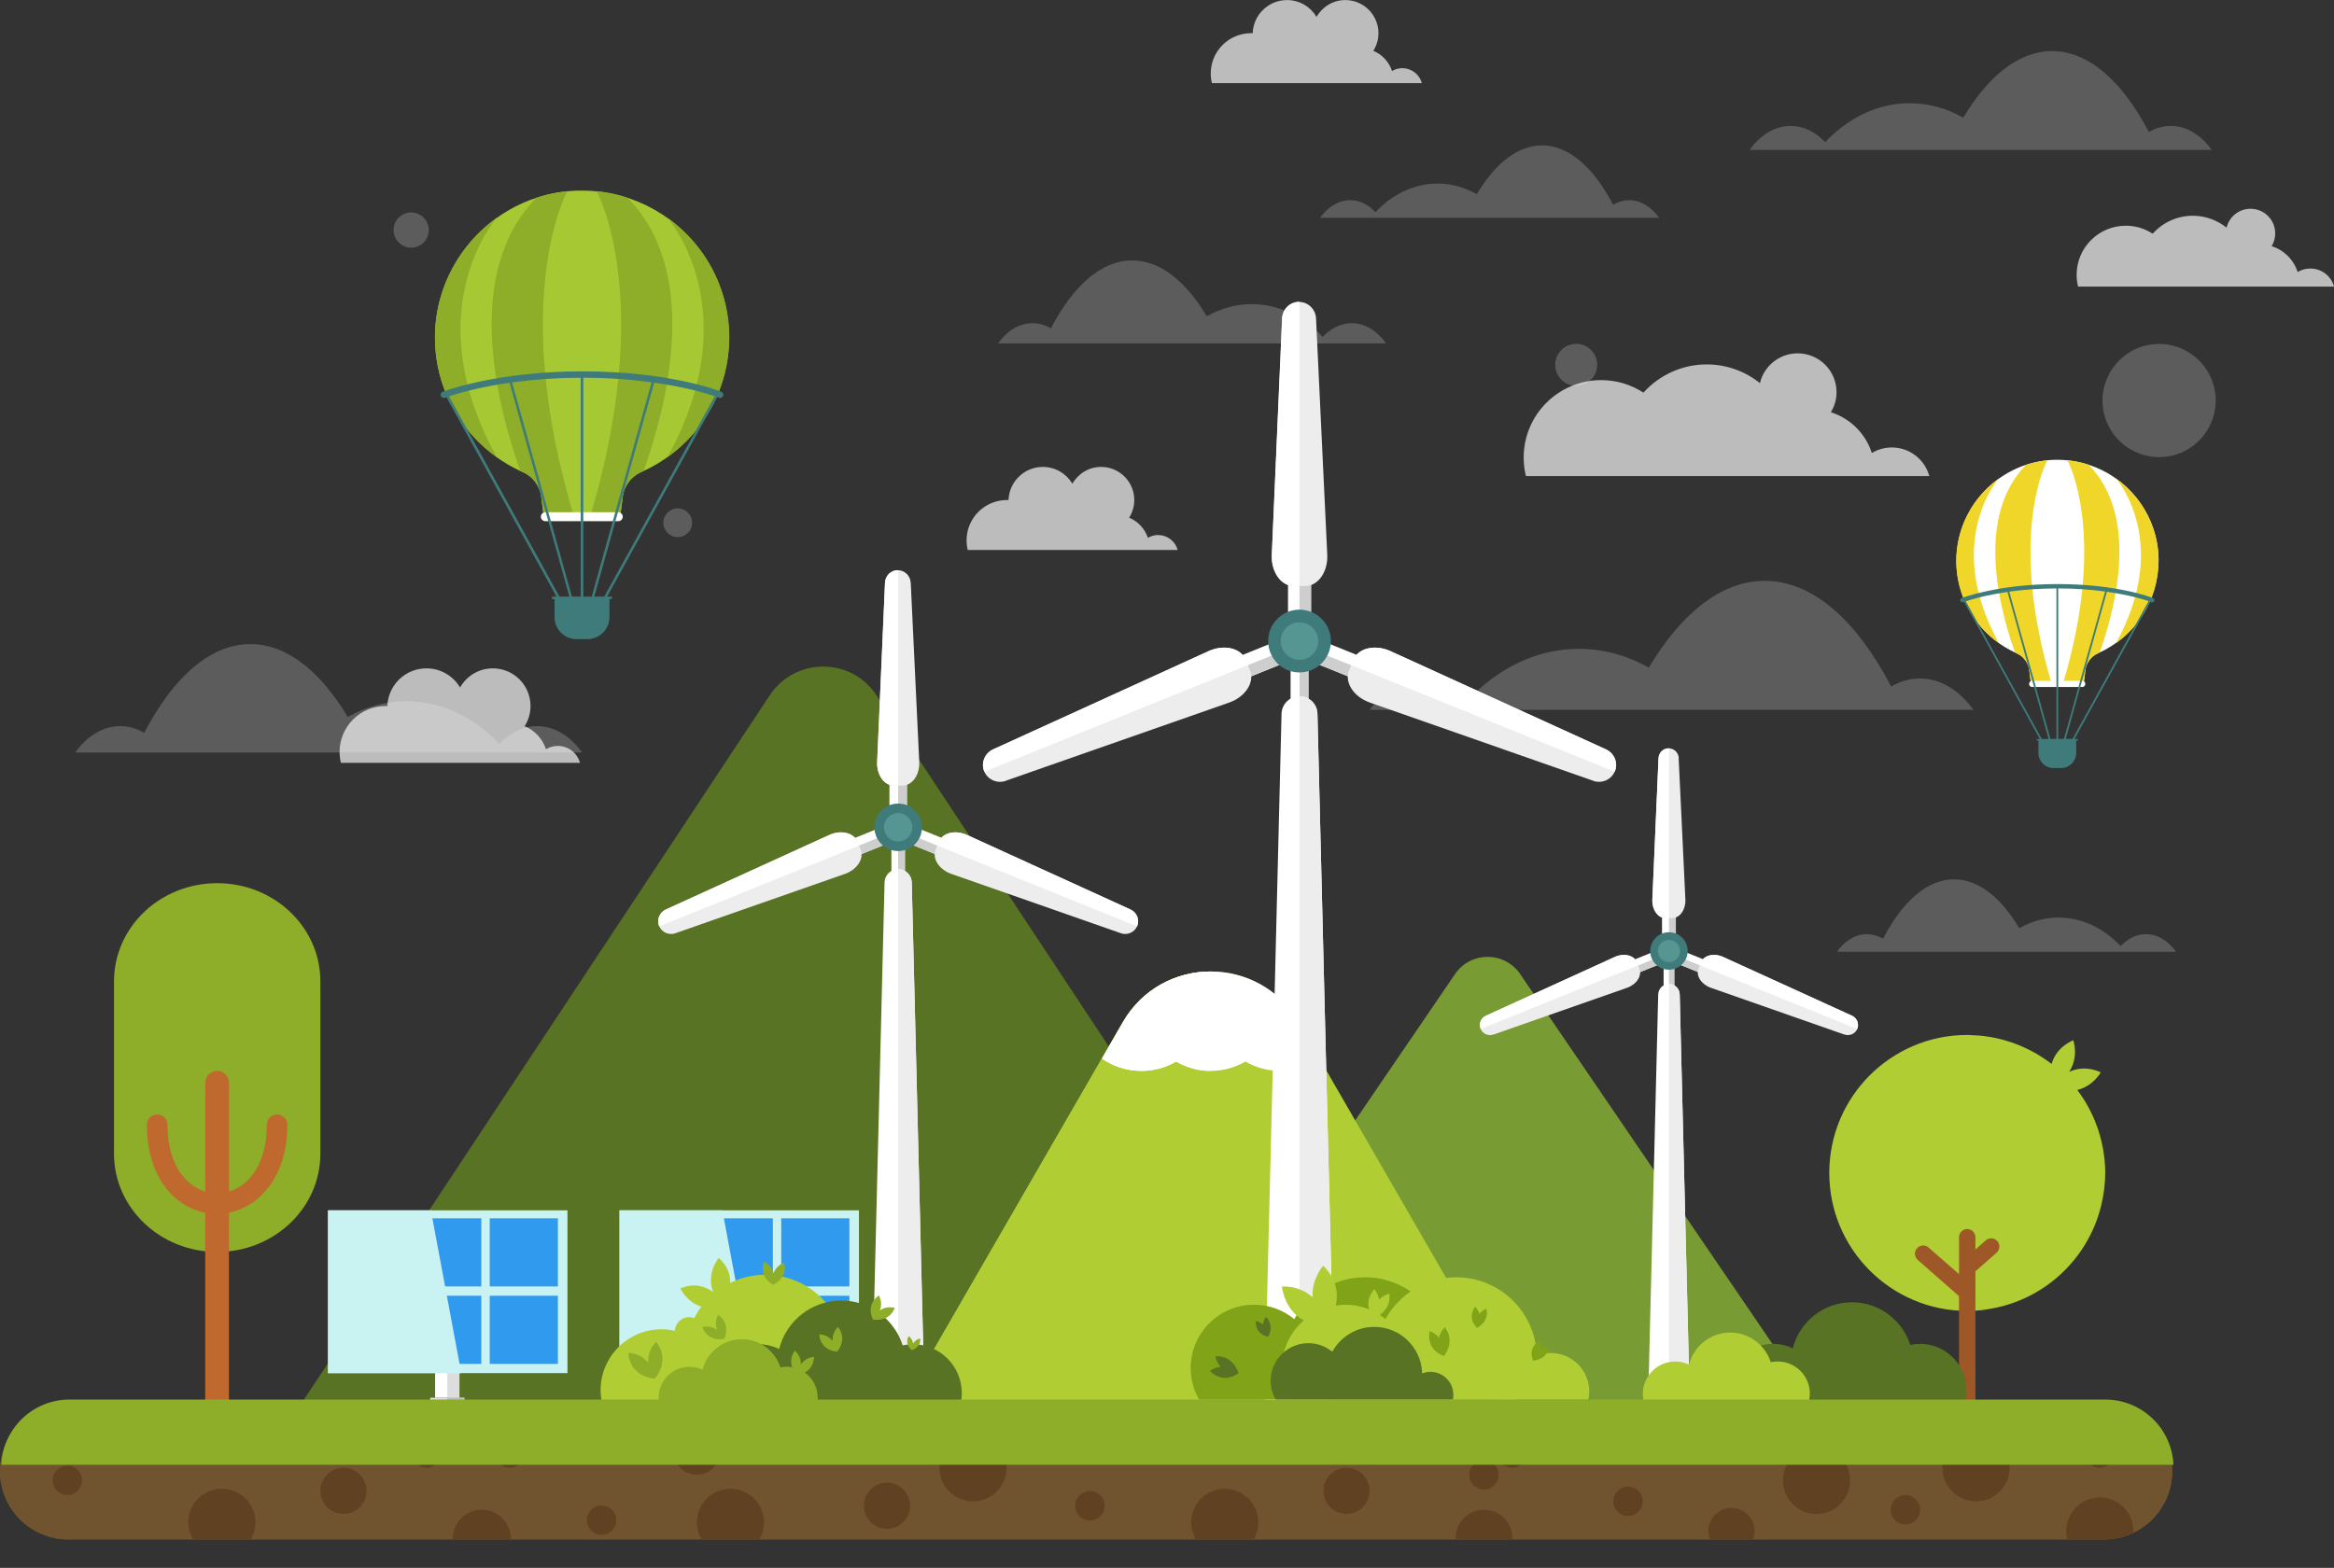 <?xml version="1.0" encoding="UTF-8"?><svg xmlns="http://www.w3.org/2000/svg" width="353.76" height="237.71" xmlns:xlink="http://www.w3.org/1999/xlink" viewBox="0 0 353.76 237.71"><rect x="0" y="0" width="353.76" height="237.71" fill="#333333" stroke="none"/><defs><style>.uuid-7bec684f-7c1e-4266-8cb7-0372bb8f0bf8{fill:#ddd;}.uuid-27af99df-8eb5-457d-8e2f-18ded89860e4,.uuid-524cf0e3-9085-44c6-85d3-dd3485502209{fill:#c9f3f3;}.uuid-1a6671e5-7999-43cf-b138-7e891b73fab8,.uuid-35b5832a-5382-4a3c-a88f-cd2784a42a8b{fill:#fff;}.uuid-cf01f5e3-aef3-4c6e-a96d-8f59e70c04fa{fill:#bf692e;}.uuid-78660a28-8fac-4ffe-b216-c48665fe637b{fill:#604222;}.uuid-6acd8537-2b7c-43d6-9d3e-e48d39f323e8{isolation:isolate;}.uuid-49990cd5-2f2e-4ab9-a7a8-af2b46cce865{fill:#9e5726;}.uuid-d82e2d93-3838-487e-924d-411598564b76{fill:#b0ce34;}.uuid-d6f7ac67-fe9b-48d9-97a8-a84abb4dfbeb{fill:#81a317;}.uuid-6b25ee59-1ffd-4d84-a113-d5dc64213010{fill:#a6c933;}.uuid-efd50f26-e485-44a7-b081-e46a4a245b5c{fill:#8ead28;}.uuid-76d8a976-d232-434b-8490-a723c6041d6c{clip-path:url(#uuid-45e6f0dc-dddb-40eb-82c3-6bc0c9e9ad85);}.uuid-35b5832a-5382-4a3c-a88f-cd2784a42a8b{opacity:.2;}.uuid-114cbbe8-2410-4cb8-bec7-1f87ef138851{fill:none;}.uuid-fd30a5c2-0629-4cea-b1d1-34d98387a242{fill:#427880;}.uuid-92c037bd-0750-4059-837b-5bde005fe762{fill:#bcbcbc;}.uuid-8690082f-494e-4126-a67f-20c31b1fc389{fill:#70532f;}.uuid-4bce89fa-4fab-4709-bb41-d8fbe789cc7f{fill:#799b34;}.uuid-62906064-ac9c-4e56-a2ab-c5988ffb40d2{fill:#3e7b7a;}.uuid-524cf0e3-9085-44c6-85d3-dd3485502209{mix-blend-mode:soft-light;}.uuid-cb65553b-49ce-4747-866c-af350168d334{opacity:.67;}.uuid-817fc6fd-8786-4fca-8ed6-64bf2612148c{fill:#f0d628;}.uuid-c94e79cf-302e-4e4c-9ccf-6ec5ab6b7531{fill:#cecece;}.uuid-0894d577-0554-40a2-b1df-fa687cebd4c6{fill:#309aee;}.uuid-2adca50c-c2f4-4e5a-a85e-ef036434f7b7{fill:#569692;}.uuid-7c9a5767-240a-48ff-b6ef-824f94802ba8{fill:#587324;}.uuid-260e5f7a-d4ad-4e2a-9335-1e37a308c34e{fill:#ededed;}</style><clipPath id="uuid-45e6f0dc-dddb-40eb-82c3-6bc0c9e9ad85"><path class="uuid-114cbbe8-2410-4cb8-bec7-1f87ef138851" d="M.01,222.61c-.01,.15-.01,.3-.01,.45,0,5.7,4.62,10.33,10.33,10.33H318.9c2.85,0,5.44-1.16,7.31-3.03,1.87-1.87,3.03-4.45,3.03-7.3,0-.16,0-.3-.01-.45H.01Z"/></clipPath></defs><g class="uuid-6acd8537-2b7c-43d6-9d3e-e48d39f323e8"><g id="uuid-7b5df36a-ee92-4a5f-a61a-2057bd8ebd9b"><g id="uuid-f5d17567-cf93-459f-922d-096bdaf5db53"><g><g><path class="uuid-efd50f26-e485-44a7-b081-e46a4a245b5c" d="M32.92,133.9h0c-8.64,0-15.64,6.66-15.64,14.89v26.13c0,8.22,7,14.89,15.64,14.89h0c8.64,0,15.64-6.66,15.64-14.89v-26.13c0-8.22-7-14.89-15.64-14.89Z"/><path class="uuid-cf01f5e3-aef3-4c6e-a96d-8f59e70c04fa" d="M43.56,170.53c0-.86-.7-1.56-1.56-1.56s-1.56,.7-1.56,1.56c0,5.97-2.72,9.21-5.73,10.13v-16.5c0-.99-.81-1.8-1.8-1.8h0c-.99,0-1.8,.81-1.8,1.8v16.5c-3.01-.91-5.73-4.16-5.73-10.13,0-.86-.7-1.56-1.56-1.56s-1.56,.7-1.56,1.56c0,4.07,1.11,7.52,3.21,9.98,1.53,1.79,3.49,2.94,5.63,3.35v30.03h3.6v-30.04c4.64-.93,8.85-5.47,8.85-13.33Z"/></g><g><path class="uuid-35b5832a-5382-4a3c-a88f-cd2784a42a8b" d="M156.49,49c.99,0,1.93,.28,2.79,.78,3.35-6.42,7.63-10.3,12.32-10.3,4.23,0,8.13,3.15,11.31,8.47,2.08-1.17,4.38-1.84,6.81-1.84,4.1,0,7.85,1.88,10.76,4.96,1.24-1.29,2.75-2.07,4.39-2.07,2.03,0,3.87,1.17,5.22,3.06h-58.82c1.35-1.89,3.19-3.06,5.22-3.06Z"/><path class="uuid-35b5832a-5382-4a3c-a88f-cd2784a42a8b" d="M282.97,141.64c.86,0,1.68,.24,2.44,.68,2.92-5.61,6.67-9,10.77-9,3.69,0,7.1,2.75,9.88,7.4,1.82-1.02,3.83-1.61,5.95-1.61,3.59,0,6.86,1.64,9.41,4.33,1.08-1.13,2.4-1.81,3.84-1.81,1.77,0,3.38,1.02,4.56,2.67h-51.4c1.18-1.65,2.79-2.67,4.56-2.67Z"/><path class="uuid-35b5832a-5382-4a3c-a88f-cd2784a42a8b" d="M246.93,30.36c-.86,0-1.68,.24-2.44,.68-2.92-5.61-6.67-9-10.77-9-3.69,0-7.1,2.75-9.88,7.4-1.82-1.02-3.83-1.61-5.95-1.61-3.59,0-6.86,1.64-9.41,4.33-1.08-1.13-2.4-1.81-3.84-1.81-1.77,0-3.38,1.02-4.56,2.67h51.4c-1.18-1.65-2.79-2.67-4.56-2.67Z"/><path class="uuid-35b5832a-5382-4a3c-a88f-cd2784a42a8b" d="M18.22,110.08c1.29,0,2.51,.37,3.64,1.02,4.37-8.38,9.97-13.45,16.09-13.45,5.51,0,10.61,4.11,14.76,11.05,2.72-1.53,5.73-2.39,8.9-2.39,5.36,0,10.26,2.44,14.07,6.47,1.61-1.68,3.58-2.69,5.73-2.69,2.65,0,5.05,1.53,6.82,4H11.4c1.77-2.47,4.17-4,6.82-4Z"/><path class="uuid-35b5832a-5382-4a3c-a88f-cd2784a42a8b" d="M100.54,79.26c0-1.21,.98-2.18,2.18-2.18s2.18,.98,2.18,2.18-.98,2.18-2.18,2.18-2.18-.98-2.18-2.18Z"/><circle class="uuid-35b5832a-5382-4a3c-a88f-cd2784a42a8b" cx="62.32" cy="34.88" r="2.67"/></g><g><path class="uuid-35b5832a-5382-4a3c-a88f-cd2784a42a8b" d="M329.02,19.09c-1.17,0-2.29,.33-3.32,.93-3.98-7.64-9.09-12.27-14.67-12.27-5.03,0-9.68,3.75-13.46,10.09-2.48-1.4-5.22-2.19-8.11-2.19-4.89,0-9.34,2.23-12.82,5.9-1.47-1.54-3.27-2.46-5.23-2.46-2.42,0-4.61,1.39-6.22,3.64h70.04c-1.61-2.25-3.8-3.64-6.22-3.64Z"/><path class="uuid-35b5832a-5382-4a3c-a88f-cd2784a42a8b" d="M290.97,102.87c-1.53,0-2.99,.44-4.33,1.21-5.2-9.98-11.87-16.02-19.16-16.02-6.57,0-12.63,4.89-17.57,13.16-3.24-1.82-6.82-2.85-10.6-2.85-6.38,0-12.21,2.91-16.75,7.7-1.92-2.01-4.27-3.21-6.82-3.21-3.16,0-6.02,1.82-8.12,4.76h91.48c-2.1-2.94-4.96-4.76-8.12-4.76Z"/><circle class="uuid-35b5832a-5382-4a3c-a88f-cd2784a42a8b" cx="327.25" cy="60.71" r="8.58" transform="translate(-5.38 49.17) rotate(-8.52)"/><path class="uuid-35b5832a-5382-4a3c-a88f-cd2784a42a8b" d="M242.08,55.31c0-1.76-1.42-3.18-3.18-3.18s-3.18,1.42-3.18,3.18,1.42,3.18,3.18,3.18,3.18-1.42,3.18-3.18Z"/></g><path class="uuid-4bce89fa-4fab-4709-bb41-d8fbe789cc7f" d="M275.65,214.02h-100.36l45.25-66.34c1.19-1.74,3.05-2.61,4.93-2.61s3.76,.88,4.94,2.61l45.24,66.34Z"/><path class="uuid-7c9a5767-240a-48ff-b6ef-824f94802ba8" d="M204.67,214.02H44.86L116.68,105.4c1.92-2.9,5-4.34,8.08-4.34s6.16,1.44,8.08,4.34l71.75,108.5,.08,.13Z"/><g><path class="uuid-d82e2d93-3838-487e-924d-411598564b76" d="M319.09,177.85s0,0,0,0c0,0,0-.01,0-.02,0-.65-.04-1.3-.1-1.94-.02-.24-.06-.48-.09-.72-.05-.39-.1-.77-.18-1.15-.06-.3-.12-.6-.19-.9-.07-.29-.14-.58-.22-.86-.1-.35-.2-.7-.31-1.04-.06-.17-.12-.33-.18-.5-.72-1.98-1.72-3.82-2.97-5.47,2.45-.58,3.56-2.68,3.56-2.68-1.94-.86-3.55-.63-4.79-.07,1.52-2.32,.62-4.79,.62-4.79-1.98,.88-2.89,2.27-3.29,3.59-1.7-1.31-3.6-2.36-5.65-3.11-.13-.05-.25-.1-.38-.14-.4-.13-.8-.25-1.2-.37-.22-.06-.44-.12-.66-.17-.37-.09-.73-.17-1.11-.24-.28-.05-.56-.09-.85-.13-.34-.05-.68-.1-1.03-.13-.37-.03-.74-.04-1.11-.06-.26,0-.52-.04-.78-.04-11.55,0-20.92,9.37-20.92,20.92s9.37,20.92,20.92,20.92c0,0,0,0,0,0h0c.07,0,.13,0,.2-.01,.65,0,1.3-.03,1.93-.1,.26-.03,.52-.08,.78-.12,8.49-1.19,15.34-7.47,17.36-15.66,.4-1.61,.63-3.29,.63-5.03,0,0,0,0,0,0Z"/><path class="uuid-49990cd5-2f2e-4ab9-a7a8-af2b46cce865" d="M290.56,189.25c.45-.51,1.24-.57,1.75-.11l4.62,4.04v-5.61c0-.68,.56-1.24,1.24-1.24s1.24,.56,1.24,1.24v1.87l1.58-1.39c.51-.45,1.29-.4,1.75,.12,.2,.24,.3,.52,.3,.81,0,.35-.14,.7-.42,.95l-3.21,2.81v19.93h-2.49v-16.16l-6.26-5.5c-.27-.25-.42-.58-.42-.93,0-.29,.11-.59,.31-.82Z"/></g><g><path class="uuid-d82e2d93-3838-487e-924d-411598564b76" d="M230.04,212.53h-93.08l19.5-33.79,10.53-18.25,3.18-5.51c5.92-10.25,20.72-10.25,26.64,0l3.18,5.51,30.04,52.04Z"/><path class="uuid-d82e2d93-3838-487e-924d-411598564b76" d="M183.51,147.29v65.24h-46.55l33.23-57.55c2.96-5.13,8.15-7.69,13.32-7.69Z"/><path class="uuid-1a6671e5-7999-43cf-b138-7e891b73fab8" d="M200,160.49c-1.69,1.18-3.76,1.87-5.98,1.87-1.91,0-3.71-.52-5.25-1.42-1.55,.9-3.34,1.42-5.25,1.42s-3.71-.52-5.25-1.42c-1.55,.9-3.34,1.42-5.26,1.42-2.22,0-4.29-.69-5.98-1.87l3.18-5.51c5.92-10.25,20.71-10.25,26.63,0l3.18,5.51Z"/><path class="uuid-1a6671e5-7999-43cf-b138-7e891b73fab8" d="M183.51,147.29v15.07c-1.91,0-3.71-.52-5.25-1.42-1.55,.9-3.34,1.42-5.26,1.42-2.22,0-4.29-.69-5.98-1.87l3.18-5.51c2.96-5.13,8.15-7.69,13.32-7.69Z"/></g><g><rect class="uuid-1a6671e5-7999-43cf-b138-7e891b73fab8" x="195.61" y="100.41" width="2.71" height="7.63"/><rect class="uuid-c94e79cf-302e-4e4c-9ccf-6ec5ab6b7531" x="196.97" y="100.41" width="1.35" height="7.63"/><g><rect class="uuid-1a6671e5-7999-43cf-b138-7e891b73fab8" x="195.22" y="85.6" width="3.5" height="9.1"/><rect class="uuid-c94e79cf-302e-4e4c-9ccf-6ec5ab6b7531" x="196.96" y="85.6" width="1.75" height="9.1"/><path class="uuid-260e5f7a-d4ad-4e2a-9335-1e37a308c34e" d="M199.47,48.28c-.07-1.41-1.21-2.51-2.57-2.5-1.36,0-2.5,1.1-2.56,2.51l-1.57,35.84c-.11,2.55,1.39,4.72,3.33,4.72h1.75c1.94,0,3.44-2.17,3.32-4.73l-1.7-35.85Z"/><path class="uuid-1a6671e5-7999-43cf-b138-7e891b73fab8" d="M196.96,45.77v43.07h-.87c-1.94,0-3.45-2.16-3.33-4.72l1.56-35.84c.06-1.42,1.2-2.52,2.56-2.52h.07Z"/></g><g><rect class="uuid-1a6671e5-7999-43cf-b138-7e891b73fab8" x="201.84" y="95.81" width="3.5" height="9.1" transform="translate(372.96 -50.76) rotate(112.02)"/><rect class="uuid-c94e79cf-302e-4e4c-9ccf-6ec5ab6b7531" x="202.39" y="96.62" width="1.75" height="9.1" transform="translate(373.26 -49.34) rotate(112.01)"/><path class="uuid-260e5f7a-d4ad-4e2a-9335-1e37a308c34e" d="M241.47,118.38c1.33,.47,2.78-.18,3.29-1.45,.51-1.27-.08-2.73-1.37-3.32l-32.64-14.89c-2.33-1.06-4.9-.48-5.63,1.32l-.65,1.62c-.73,1.8,.72,4,3.14,4.85l33.87,11.86Z"/><path class="uuid-1a6671e5-7999-43cf-b138-7e891b73fab8" d="M244.74,117l-39.93-16.15,.33-.81c.73-1.8,3.29-2.39,5.62-1.32l32.64,14.88c1.29,.59,1.89,2.06,1.37,3.32l-.03,.07Z"/></g><g><rect class="uuid-1a6671e5-7999-43cf-b138-7e891b73fab8" x="188.59" y="95.81" width="3.5" height="9.1" transform="translate(212.03 -113.72) rotate(67.98)"/><rect class="uuid-c94e79cf-302e-4e4c-9ccf-6ec5ab6b7531" x="189.79" y="96.62" width="1.75" height="9.1" transform="translate(212.98 -113.52) rotate(67.98)"/><path class="uuid-260e5f7a-d4ad-4e2a-9335-1e37a308c34e" d="M152.46,118.38c-1.33,.47-2.78-.18-3.29-1.45-.51-1.27,.08-2.73,1.37-3.32l32.64-14.89c2.33-1.06,4.9-.48,5.63,1.32l.65,1.62c.73,1.8-.72,4-3.14,4.85l-33.87,11.86Z"/><path class="uuid-1a6671e5-7999-43cf-b138-7e891b73fab8" d="M149.2,117l39.93-16.15-.33-.81c-.73-1.8-3.29-2.39-5.62-1.32l-32.64,14.88c-1.29,.59-1.89,2.06-1.37,3.32l.03,.07Z"/></g><path class="uuid-1a6671e5-7999-43cf-b138-7e891b73fab8" d="M202.29,213.9h-10.66l2.61-105.68c.03-1.48,1.25-2.66,2.72-2.66s2.69,1.19,2.72,2.66l2.61,105.68Z"/><path class="uuid-260e5f7a-d4ad-4e2a-9335-1e37a308c34e" d="M202.29,213.9h-5.33V105.55c1.48,0,2.69,1.19,2.72,2.66l2.61,105.68Z"/><path class="uuid-62906064-ac9c-4e56-a2ab-c5988ffb40d2" d="M201.72,97.19c0,2.63-2.13,4.76-4.76,4.76s-4.75-2.13-4.75-4.76,2.13-4.76,4.75-4.76,4.76,2.13,4.76,4.76Z"/><path class="uuid-2adca50c-c2f4-4e5a-a85e-ef036434f7b7" d="M199.8,97.19c0,1.57-1.27,2.84-2.84,2.84s-2.84-1.27-2.84-2.84,1.27-2.84,2.84-2.84,2.84,1.27,2.84,2.84Z"/></g><g><rect class="uuid-1a6671e5-7999-43cf-b138-7e891b73fab8" x="135.11" y="127.87" width="2.05" height="5.79"/><rect class="uuid-c94e79cf-302e-4e4c-9ccf-6ec5ab6b7531" x="136.13" y="127.87" width="1.03" height="5.79"/><g><rect class="uuid-1a6671e5-7999-43cf-b138-7e891b73fab8" x="134.81" y="116.64" width="2.65" height="6.9"/><rect class="uuid-c94e79cf-302e-4e4c-9ccf-6ec5ab6b7531" x="136.13" y="116.64" width="1.33" height="6.9"/><path class="uuid-260e5f7a-d4ad-4e2a-9335-1e37a308c34e" d="M138.03,88.35c-.05-1.07-.92-1.9-1.95-1.9-1.03,0-1.9,.84-1.94,1.9l-1.19,27.17c-.08,1.94,1.06,3.58,2.53,3.58h1.33c1.47,0,2.61-1.65,2.52-3.58l-1.29-27.17Z"/><path class="uuid-1a6671e5-7999-43cf-b138-7e891b73fab8" d="M136.13,86.45v32.65h-.66c-1.47,0-2.61-1.64-2.52-3.58l1.19-27.17c.04-1.08,.91-1.91,1.94-1.91h.05Z"/></g><g><rect class="uuid-1a6671e5-7999-43cf-b138-7e891b73fab8" x="139.83" y="124.38" width="2.65" height="6.9" transform="translate(312.58 44.89) rotate(112.02)"/><rect class="uuid-c94e79cf-302e-4e4c-9ccf-6ec5ab6b7531" x="140.24" y="125" width="1.33" height="6.9" transform="translate(312.82 45.98) rotate(112.02)"/><path class="uuid-260e5f7a-d4ad-4e2a-9335-1e37a308c34e" d="M169.87,141.49c1.01,.35,2.1-.14,2.49-1.1,.39-.96-.06-2.07-1.04-2.51l-24.75-11.29c-1.76-.8-3.71-.36-4.26,1l-.5,1.23c-.55,1.37,.55,3.03,2.38,3.67l25.68,8.99Z"/><path class="uuid-1a6671e5-7999-43cf-b138-7e891b73fab8" d="M172.35,140.45l-30.27-12.24,.25-.61c.55-1.36,2.5-1.81,4.26-1l24.74,11.28c.98,.44,1.43,1.56,1.04,2.52l-.02,.05Z"/></g><g><rect class="uuid-1a6671e5-7999-43cf-b138-7e891b73fab8" x="129.78" y="124.38" width="2.65" height="6.9" transform="translate(200.48 -41.63) rotate(67.98)"/><rect class="uuid-c94e79cf-302e-4e4c-9ccf-6ec5ab6b7531" x="130.69" y="125" width="1.33" height="6.9" transform="translate(201.18 -41.49) rotate(67.98)"/><path class="uuid-260e5f7a-d4ad-4e2a-9335-1e37a308c34e" d="M102.39,141.49c-1.01,.35-2.1-.14-2.49-1.1-.39-.96,.06-2.07,1.04-2.51l24.75-11.29c1.76-.8,3.71-.36,4.26,1l.5,1.23c.55,1.37-.55,3.03-2.38,3.67l-25.68,8.99Z"/><path class="uuid-1a6671e5-7999-43cf-b138-7e891b73fab8" d="M99.92,140.45l30.27-12.24-.25-.61c-.55-1.36-2.5-1.81-4.26-1l-24.74,11.28c-.98,.44-1.43,1.56-1.04,2.52l.02,.05Z"/></g><path class="uuid-1a6671e5-7999-43cf-b138-7e891b73fab8" d="M140.17,213.91h-8.08l1.98-80.12c.02-1.12,.94-2.02,2.06-2.02s2.04,.9,2.06,2.02l1.98,80.12Z"/><path class="uuid-260e5f7a-d4ad-4e2a-9335-1e37a308c34e" d="M140.17,213.91h-4.04v-82.14c1.12,0,2.04,.9,2.06,2.02l1.98,80.12Z"/><path class="uuid-62906064-ac9c-4e56-a2ab-c5988ffb40d2" d="M139.74,125.43c0,1.99-1.61,3.6-3.6,3.6s-3.6-1.61-3.6-3.6,1.61-3.6,3.6-3.6,3.6,1.61,3.6,3.6Z"/><path class="uuid-2adca50c-c2f4-4e5a-a85e-ef036434f7b7" d="M138.28,125.43c0,1.19-.96,2.15-2.15,2.15s-2.15-.96-2.15-2.15,.96-2.15,2.15-2.15,2.15,.96,2.15,2.15Z"/></g><g><rect class="uuid-1a6671e5-7999-43cf-b138-7e891b73fab8" x="252.15" y="146.1" width="1.62" height="4.56"/><rect class="uuid-c94e79cf-302e-4e4c-9ccf-6ec5ab6b7531" x="252.96" y="146.1" width=".81" height="4.56"/><g><rect class="uuid-1a6671e5-7999-43cf-b138-7e891b73fab8" x="251.91" y="137.25" width="2.09" height="5.44"/><rect class="uuid-c94e79cf-302e-4e4c-9ccf-6ec5ab6b7531" x="252.96" y="137.25" width="1.05" height="5.44"/><path class="uuid-260e5f7a-d4ad-4e2a-9335-1e37a308c34e" d="M254.45,114.95c-.04-.84-.72-1.5-1.54-1.5-.82,0-1.49,.66-1.53,1.5l-.94,21.42c-.07,1.53,.83,2.82,1.99,2.82h1.04c1.16,0,2.05-1.3,1.98-2.82l-1.02-21.42Z"/><path class="uuid-1a6671e5-7999-43cf-b138-7e891b73fab8" d="M252.96,113.46v25.74h-.52c-1.16,0-2.06-1.29-1.99-2.82l.93-21.41c.03-.85,.72-1.51,1.53-1.51h.04Z"/></g><g><rect class="uuid-1a6671e5-7999-43cf-b138-7e891b73fab8" x="255.87" y="143.36" width="2.09" height="5.44" transform="translate(488.66 -37.34) rotate(112.02)"/><rect class="uuid-c94e79cf-302e-4e4c-9ccf-6ec5ab6b7531" x="256.2" y="143.84" width="1.05" height="5.44" transform="translate(488.83 -36.51) rotate(112.02)"/><path class="uuid-260e5f7a-d4ad-4e2a-9335-1e37a308c34e" d="M279.55,156.84c.79,.28,1.66-.11,1.96-.86,.3-.76-.05-1.63-.82-1.98l-19.5-8.9c-1.39-.63-2.93-.29-3.36,.79l-.39,.97c-.43,1.08,.43,2.39,1.87,2.9l20.24,7.09Z"/><path class="uuid-1a6671e5-7999-43cf-b138-7e891b73fab8" d="M281.5,156.01l-23.86-9.65,.19-.48c.43-1.07,1.97-1.43,3.36-.79l19.5,8.89c.77,.35,1.13,1.23,.82,1.98l-.02,.04Z"/></g><g><rect class="uuid-1a6671e5-7999-43cf-b138-7e891b73fab8" x="247.96" y="143.36" width="2.09" height="5.44" transform="translate(291.08 -139.53) rotate(67.98)"/><rect class="uuid-c94e79cf-302e-4e4c-9ccf-6ec5ab6b7531" x="248.67" y="143.84" width="1.05" height="5.44" transform="translate(291.66 -139.41) rotate(67.98)"/><path class="uuid-260e5f7a-d4ad-4e2a-9335-1e37a308c34e" d="M226.37,156.84c-.79,.28-1.66-.11-1.96-.86-.3-.76,.05-1.63,.82-1.98l19.5-8.9c1.39-.63,2.93-.29,3.36,.79l.39,.97c.43,1.08-.43,2.39-1.87,2.9l-20.24,7.09Z"/><path class="uuid-1a6671e5-7999-43cf-b138-7e891b73fab8" d="M224.42,156.01l23.86-9.65-.19-.48c-.43-1.07-1.97-1.43-3.36-.79l-19.5,8.89c-.77,.35-1.13,1.23-.82,1.98l.02,.04Z"/></g><path class="uuid-1a6671e5-7999-43cf-b138-7e891b73fab8" d="M256.14,213.91h-6.37l1.56-63.14c.02-.88,.74-1.59,1.63-1.59s1.61,.71,1.63,1.59l1.56,63.14Z"/><path class="uuid-260e5f7a-d4ad-4e2a-9335-1e37a308c34e" d="M256.14,213.91h-3.18v-64.73c.88,0,1.61,.71,1.63,1.59l1.56,63.14Z"/><path class="uuid-62906064-ac9c-4e56-a2ab-c5988ffb40d2" d="M255.8,144.18c0,1.57-1.27,2.84-2.84,2.84s-2.84-1.27-2.84-2.84,1.27-2.84,2.84-2.84,2.84,1.27,2.84,2.84Z"/><path class="uuid-2adca50c-c2f4-4e5a-a85e-ef036434f7b7" d="M254.65,144.18c0,.94-.76,1.69-1.69,1.69s-1.69-.76-1.69-1.69,.76-1.69,1.69-1.69,1.69,.76,1.69,1.69Z"/></g><g><path class="uuid-1a6671e5-7999-43cf-b138-7e891b73fab8" d="M327.14,85.01c0,6.27-3.76,11.65-9.15,14.03-.14,.06-.29,.14-.42,.22-.36,.22-.67,.52-.91,.85-.31,.43-.52,.95-.59,1.5l-.23,1.8c-.73,.24-1.48,.41-2.23,.51-.34,.05-.69,.08-1.03,.1-.25,.02-.5,.02-.75,.02h-.02c-.24,0-.49,0-.73-.02-.19,0-.37-.01-.56-.04-.31-.04-.6-.07-.89-.13h0c-.61-.1-1.22-.25-1.82-.44l-.24-1.8s0-.05,0-.06c-.08-.53-.28-1.02-.58-1.43-.1-.13-.21-.26-.32-.38,0,0,0,0,0,0,0,0,0,0,0,0,0,0,0,0,0-.01-.18-.18-.37-.33-.58-.46-.13-.08-.27-.15-.41-.22-.1-.04-.19-.09-.29-.13-.09-.04-.19-.09-.28-.14-.75-.37-1.46-.79-2.13-1.27-.82-.58-1.58-1.24-2.27-1.97h0c-2.54-2.69-4.12-6.31-4.18-10.29-.02-1.44,.16-2.84,.52-4.17,.61-2.27,1.73-4.35,3.24-6.08,.33-.38,.68-.74,1.04-1.09,.52-.49,1.07-.94,1.65-1.36,0,0,0,0,0,0,.83-.59,1.73-1.11,2.67-1.53,.47-.21,.95-.4,1.45-.56,.18-.06,.35-.11,.53-.16h0c.76-.22,1.55-.38,2.35-.48,.11-.01,.22-.03,.33-.04h0c.37-.04,.75-.06,1.14-.07,.03,0,.06,0,.1,0,.1,0,.2,0,.29,0,.05,0,.09,0,.14,0,.47,0,.94,.03,1.4,.08,.11,.01,.23,.02,.34,.04,.79,.1,1.57,.25,2.32,.47h0c2.39,.68,4.54,1.92,6.31,3.58,2.05,1.92,3.56,4.4,4.31,7.2h0c.34,1.27,.52,2.6,.52,3.97Z"/><path class="uuid-817fc6fd-8786-4fca-8ed6-64bf2612148c" d="M311.07,104.02c-.09,0-.19,0-.28,0-.09,0-.19-.02-.28-.03-.31-.04-.6-.07-.89-.13h0c-.61-.1-1.22-.25-1.82-.44l-.24-1.8s0-.05,0-.06c-.08-.53-.28-1.02-.58-1.43-.1-.13-.21-.26-.32-.38,0,0,0,0,0,0,0,0,0,0,0,0,0,0,0,0,0-.01-.18-.18-.37-.33-.58-.46-.13-.08-.27-.15-.41-.22-.04-.02-.08-.04-.12-.05-.07-.07-.13-.13-.19-.2-2.61-7.48-5.74-20.73,1.72-28.32,.01,0,.01-.01,.01-.01,.18-.06,.35-.11,.53-.16h0c.76-.22,1.55-.38,2.35-.48,.11-.01,.22-.03,.33-.04h0s0,0,0,0c-.12,.22-6.15,11.38,.79,34.25Z"/><path class="uuid-817fc6fd-8786-4fca-8ed6-64bf2612148c" d="M302.95,97.51s0,0,0,0c-3.84-2.74-6.37-7.2-6.45-12.26-.02-1.44,.16-2.84,.52-4.17,.74-2.77,2.25-5.24,4.28-7.17,.51-.49,1.07-.94,1.64-1.36,0,0,0,0,0,0-.33,.38-8.32,9.85,.02,24.95Z"/><path class="uuid-817fc6fd-8786-4fca-8ed6-64bf2612148c" d="M312.58,104.02h0c.19,0,.37-.01,.56-.04,.31-.04,.6-.07,.89-.13h0c.61-.1,1.22-.25,1.82-.44l.24-1.8s0-.05,0-.07c.08-.53,.28-1.02,.58-1.43,.1-.13,.2-.26,.32-.38,0,0,0,0,0,0,0,0,0,0,0,0,0,0,0,0,.01-.01,.18-.18,.37-.33,.58-.46,.17-.11,.34-.19,.53-.27,.07-.07,.13-.13,.19-.2,2.61-7.48,5.74-20.75-1.74-28.34-.18-.06-.36-.11-.53-.16h0c-.76-.22-1.54-.38-2.35-.48-.11-.01-.22-.03-.33-.04h0s6.23,11.15-.78,34.25Z"/><path class="uuid-817fc6fd-8786-4fca-8ed6-64bf2612148c" d="M320.72,97.51c3.85-2.74,6.37-7.2,6.45-12.27,.02-1.44-.16-2.84-.52-4.17-.74-2.77-2.25-5.24-4.28-7.17-.52-.49-1.07-.94-1.65-1.36,.17,.2,8.42,9.7,0,24.96Z"/><path class="uuid-1a6671e5-7999-43cf-b138-7e891b73fab8" d="M315.6,104.16h-7.59c-.26,0-.47-.21-.47-.47h0c0-.26,.21-.47,.47-.47h7.59c.26,0,.47,.21,.47,.47h0c0,.26-.21,.47-.47,.47Z"/><path class="uuid-62906064-ac9c-4e56-a2ab-c5988ffb40d2" d="M326.34,90.68c-.21-.09-5.37-2.13-14.52-2.13-9,0-14.46,2.11-14.51,2.13-.17,.07-.25,.26-.19,.43,.05,.13,.18,.21,.31,.21,.04,0,.08,0,.12-.02,0,0,.06-.02,.15-.05l11.47,20.78h-.37c-.06,0-.11,.05-.11,.11v.03c0,.06,.05,.11,.11,.11h.16v1.87c0,1.27,1.03,2.3,2.3,2.3h1.14c.37,0,.72-.09,1.03-.25,.75-.38,1.26-1.15,1.26-2.05v-1.87h.16c.06,0,.11-.05,.11-.11v-.03c0-.06-.05-.11-.11-.11h-.41l11.47-20.79c.11,.04,.18,.07,.18,.07,.17,.07,.36-.01,.43-.18,.07-.17-.01-.36-.18-.43Zm-14.65,21.34h-.91l-6.24-22.32c2.01-.28,4.41-.48,7.15-.49v22.81Zm.27,0v-22.81c2.74,0,5.12,.2,7.11,.47l-6.24,22.34h-.87Zm-14-20.86c.84-.28,3.03-.94,6.31-1.41l6.23,22.28h-1.03s-11.51-20.86-11.51-20.86Zm16.18,20.86h-1.03s6.23-22.3,6.23-22.3c3.29,.47,5.45,1.12,6.32,1.41l-11.52,20.88Z"/></g><g><path class="uuid-6b25ee59-1ffd-4d84-a113-d5dc64213010" d="M110.5,51.16c0,9.12-5.47,16.95-13.31,20.41-.21,.09-.41,.2-.61,.32-.52,.33-.97,.75-1.33,1.24-.46,.63-.76,1.38-.86,2.18l-.34,2.62c-1.07,.34-2.15,.59-3.25,.74-.5,.07-1,.12-1.5,.15-.36,.02-.73,.03-1.09,.03h-.03c-.35,0-.71-.01-1.06-.03-.27,0-.54-.02-.81-.05-.45-.06-.87-.11-1.3-.18h0c-.89-.15-1.78-.37-2.64-.65l-.34-2.62s0-.07-.01-.09c-.11-.76-.41-1.48-.85-2.09-.14-.19-.3-.38-.47-.55,0,0,0,0,0,0,0,0,0,0,0,0,0,0,0,0-.01-.02-.26-.26-.54-.48-.85-.67-.19-.12-.39-.22-.6-.32-.14-.06-.28-.13-.42-.19-.14-.07-.27-.13-.41-.2-1.09-.53-2.12-1.15-3.1-1.85-1.19-.85-2.3-1.81-3.3-2.87h0c-3.7-3.92-6-9.18-6.08-14.97-.03-2.09,.23-4.13,.75-6.06,.89-3.31,2.52-6.33,4.71-8.85,.48-.55,.98-1.08,1.51-1.58,.75-.71,1.55-1.37,2.4-1.98,0,0,0,0,0,0,1.21-.86,2.51-1.62,3.89-2.23,.68-.31,1.39-.58,2.1-.81,.26-.08,.52-.16,.78-.24h0c1.11-.32,2.25-.56,3.42-.7,.16-.02,.32-.04,.48-.05h0c.54-.06,1.1-.09,1.65-.1,.05,0,.09,0,.14,0,.14,0,.29,0,.43,0,.07,0,.13,0,.2,0,.68,0,1.37,.04,2.04,.11,.17,.02,.33,.03,.49,.05,1.15,.14,2.28,.37,3.37,.68h0c3.48,.98,6.61,2.79,9.18,5.2,2.98,2.8,5.18,6.41,6.27,10.47h0c.49,1.84,.76,3.78,.76,5.77Z"/><path class="uuid-efd50f26-e485-44a7-b081-e46a4a245b5c" d="M87.12,78.81c-.14,0-.27,0-.41-.01-.13,0-.27-.02-.4-.04-.45-.06-.87-.11-1.3-.18h0c-.89-.15-1.78-.37-2.64-.65l-.34-2.62s0-.07-.01-.09c-.11-.76-.41-1.48-.85-2.09-.14-.19-.3-.38-.47-.55,0,0,0,0,0,0,0,0,0,0,0,0,0,0,0,0-.01-.02-.26-.26-.54-.48-.85-.67-.19-.12-.39-.22-.6-.32-.06-.03-.12-.05-.17-.07-.1-.1-.18-.18-.28-.29-3.8-10.88-8.35-30.16,2.5-41.21,.02-.01,.02-.02,.02-.02,.26-.08,.52-.16,.78-.24h0c1.11-.32,2.25-.56,3.42-.7,.16-.02,.32-.04,.48-.05h0s0,0,0,0c-.18,.32-8.95,16.56,1.15,49.83Z"/><path class="uuid-efd50f26-e485-44a7-b081-e46a4a245b5c" d="M75.31,69.33s0,0,0,0c-5.59-3.98-9.27-10.48-9.38-17.84-.03-2.09,.23-4.13,.75-6.06,1.08-4.03,3.27-7.63,6.22-10.43,.75-.71,1.55-1.37,2.39-1.98,0,0,0,0,0,0-.48,.56-12.11,14.34,.02,36.3Z"/><path class="uuid-efd50f26-e485-44a7-b081-e46a4a245b5c" d="M89.31,78.81h0c.27,0,.54-.02,.81-.05,.45-.06,.87-.11,1.29-.18h0c.89-.15,1.78-.37,2.64-.65l.34-2.62s0-.07,.01-.09c.11-.76,.41-1.48,.85-2.09,.14-.2,.3-.38,.47-.55,0,0,0,0,0,0,0,0,0,0,0,0,0,0,0,0,.02-.02,.26-.26,.54-.48,.85-.67,.24-.15,.5-.28,.77-.39,.1-.1,.18-.19,.28-.29,3.8-10.89,8.34-30.19-2.53-41.23-.26-.09-.52-.16-.78-.24h0c-1.11-.32-2.25-.56-3.42-.7-.16-.02-.32-.04-.48-.05h0s9.06,16.23-1.13,49.83Z"/><path class="uuid-efd50f26-e485-44a7-b081-e46a4a245b5c" d="M101.16,69.33c5.6-3.98,9.27-10.48,9.38-17.85,.03-2.09-.23-4.13-.75-6.06-1.08-4.03-3.27-7.63-6.23-10.43-.75-.71-1.55-1.37-2.4-1.98,.25,.29,12.25,14.12,0,36.31Z"/><path class="uuid-1a6671e5-7999-43cf-b138-7e891b73fab8" d="M93.71,79.02h-11.05c-.37,0-.68-.3-.68-.68h0c0-.37,.3-.68,.68-.68h11.05c.37,0,.68,.3,.68,.68h0c0,.37-.3,.68-.68,.68Z"/><path class="uuid-62906064-ac9c-4e56-a2ab-c5988ffb40d2" d="M109.33,59.4c-.31-.13-7.81-3.1-21.12-3.1-13.1,0-21.04,3.07-21.12,3.1-.25,.1-.37,.38-.27,.63,.08,.19,.26,.31,.45,.31,.06,0,.12-.01,.18-.03,0,0,.09-.03,.22-.08l16.68,30.23h-.53c-.09,0-.17,.07-.17,.17v.04c0,.09,.07,.17,.17,.17h.23v2.72c0,1.85,1.5,3.34,3.34,3.34h1.65c.54,0,1.05-.13,1.5-.36,1.09-.55,1.84-1.68,1.84-2.99v-2.72h.23c.09,0,.17-.07,.17-.17v-.04c0-.09-.07-.17-.17-.17h-.59s16.69-30.25,16.69-30.25c.15,.06,.26,.09,.26,.1,.25,.1,.53-.02,.63-.27,.1-.25-.02-.53-.27-.63Zm-21.31,31.05h-1.33s-9.08-32.47-9.08-32.47c2.92-.4,6.42-.7,10.41-.71v33.18Zm.39,0V57.27c3.98,0,7.45,.29,10.35,.69l-9.08,32.5h-1.27Zm-20.37-30.36c1.23-.41,4.41-1.37,9.19-2.06l9.07,32.42h-1.5s-16.75-30.36-16.75-30.36Zm23.54,30.36h-1.5s9.07-32.44,9.07-32.44c4.79,.68,7.93,1.63,9.19,2.06l-16.76,30.38Z"/></g><g><g><rect class="uuid-1a6671e5-7999-43cf-b138-7e891b73fab8" x="65.95" y="204.73" width="3.68" height="7.18"/><rect class="uuid-7bec684f-7c1e-4266-8cb7-0372bb8f0bf8" x="67.79" y="204.73" width="1.84" height="7.18"/><rect class="uuid-27af99df-8eb5-457d-8e2f-18ded89860e4" x="49.72" y="183.5" width="36.29" height="24.68"/><rect class="uuid-0894d577-0554-40a2-b1df-fa687cebd4c6" x="51.02" y="184.71" width="10.33" height="10.33"/><rect class="uuid-0894d577-0554-40a2-b1df-fa687cebd4c6" x="62.62" y="184.71" width="10.33" height="10.33"/><rect class="uuid-0894d577-0554-40a2-b1df-fa687cebd4c6" x="74.23" y="184.71" width="10.33" height="10.33"/><rect class="uuid-0894d577-0554-40a2-b1df-fa687cebd4c6" x="51.02" y="196.45" width="10.33" height="10.33"/><rect class="uuid-0894d577-0554-40a2-b1df-fa687cebd4c6" x="62.62" y="196.45" width="10.33" height="10.33"/><rect class="uuid-0894d577-0554-40a2-b1df-fa687cebd4c6" x="74.23" y="196.45" width="10.33" height="10.33"/><polygon class="uuid-524cf0e3-9085-44c6-85d3-dd3485502209" points="69.92 208.19 49.72 208.19 49.72 183.5 65.31 183.5 69.92 208.19"/><rect class="uuid-7bec684f-7c1e-4266-8cb7-0372bb8f0bf8" x="65.2" y="211.91" width="5.19" height=".61"/><rect class="uuid-92c037bd-0750-4059-837b-5bde005fe762" x="67.79" y="211.91" width="2.59" height=".61"/></g><g><rect class="uuid-1a6671e5-7999-43cf-b138-7e891b73fab8" x="110.14" y="204.73" width="3.68" height="7.18"/><rect class="uuid-7bec684f-7c1e-4266-8cb7-0372bb8f0bf8" x="111.98" y="204.73" width="1.84" height="7.18"/><rect class="uuid-27af99df-8eb5-457d-8e2f-18ded89860e4" x="93.9" y="183.5" width="36.29" height="24.68"/><rect class="uuid-0894d577-0554-40a2-b1df-fa687cebd4c6" x="95.2" y="184.71" width="10.33" height="10.33"/><rect class="uuid-0894d577-0554-40a2-b1df-fa687cebd4c6" x="106.81" y="184.71" width="10.33" height="10.33"/><rect class="uuid-0894d577-0554-40a2-b1df-fa687cebd4c6" x="118.41" y="184.71" width="10.33" height="10.33"/><rect class="uuid-0894d577-0554-40a2-b1df-fa687cebd4c6" x="95.2" y="196.45" width="10.33" height="10.33"/><rect class="uuid-fd30a5c2-0629-4cea-b1d1-34d98387a242" x="106.81" y="196.45" width="10.33" height="10.33"/><rect class="uuid-0894d577-0554-40a2-b1df-fa687cebd4c6" x="118.41" y="196.45" width="10.33" height="10.33"/><polygon class="uuid-524cf0e3-9085-44c6-85d3-dd3485502209" points="114.11 208.19 93.9 208.19 93.9 183.5 109.49 183.5 114.11 208.19"/><rect class="uuid-7bec684f-7c1e-4266-8cb7-0372bb8f0bf8" x="109.38" y="211.91" width="5.19" height=".61"/><rect class="uuid-92c037bd-0750-4059-837b-5bde005fe762" x="111.98" y="211.91" width="2.59" height=".61"/></g></g><g><g><path class="uuid-7c9a5767-240a-48ff-b6ef-824f94802ba8" d="M298.06,210.79c0,.6-.09,1.19-.23,1.75h-35.92c-.15-.56-.23-1.14-.23-1.75,0-1.28,.34-2.48,.94-3.52,1.22-2.11,3.49-3.53,6.1-3.53,1.08,0,2.1,.25,3.01,.68,1.02-4.01,4.64-6.98,8.97-6.98,2.55,0,4.85,1.03,6.52,2.69,1.05,1.04,1.85,2.32,2.31,3.77,.48-.1,.98-.16,1.48-.16,3.89,0,7.04,3.15,7.04,7.04Z"/><path class="uuid-d82e2d93-3838-487e-924d-411598564b76" d="M274.31,211.32c0,.42-.06,.83-.16,1.22h-24.99c-.1-.39-.16-.8-.16-1.22,0-.89,.24-1.73,.66-2.45,.85-1.47,2.43-2.45,4.24-2.45,.75,0,1.46,.17,2.1,.47,.71-2.79,3.23-4.86,6.24-4.86,1.77,0,3.38,.71,4.54,1.87,.73,.72,1.29,1.62,1.61,2.62,.33-.07,.68-.11,1.03-.11,2.71,0,4.9,2.19,4.9,4.9Z"/></g><g><path class="uuid-d6f7ac67-fe9b-48d9-97a8-a84abb4dfbeb" d="M227.05,210.95c0,.42-.05,.84-.13,1.24h-45.18c-.81-1.4-1.27-3.04-1.27-4.78,0-5.3,4.3-9.6,9.6-9.6,2.32,0,4.44,.82,6.1,2.18,2.08-3.78,6.1-6.34,10.72-6.34,6.63,0,12.02,5.29,12.21,11.87,.66-.25,1.37-.4,2.12-.4,3.22,0,5.82,2.61,5.82,5.83Z"/><path class="uuid-d82e2d93-3838-487e-924d-411598564b76" d="M235.05,205.12c-.75,0-1.46,.15-2.12,.4-.19-6.58-5.58-11.87-12.21-11.87-4.62,0-8.64,2.56-10.72,6.34-1.66-1.36-3.78-2.18-6.1-2.18-.49,0-.96,.05-1.43,.12,.37-1.7,.21-3.92-1.92-6.04,0,0-1.82,2.12-1.58,4.83-1.02-.96-2.5-1.71-4.67-1.68,0,0,.32,3.59,3.32,5.13-2.03,1.76-3.32,4.35-3.32,7.25,0,1.74,.46,3.37,1.27,4.78h45.18c.09-.4,.13-.81,.13-1.24,0-3.22-2.61-5.83-5.82-5.83Z"/><path class="uuid-7c9a5767-240a-48ff-b6ef-824f94802ba8" d="M220.29,211.45c0,.25-.03,.5-.08,.74h-26.86c-.48-.84-.76-1.81-.76-2.84,0-3.15,2.56-5.71,5.71-5.71,1.38,0,2.64,.49,3.63,1.3,1.24-2.25,3.63-3.77,6.37-3.77,3.94,0,7.14,3.14,7.26,7.06,.39-.15,.81-.24,1.26-.24,1.91,0,3.46,1.55,3.46,3.47Z"/><path class="uuid-7c9a5767-240a-48ff-b6ef-824f94802ba8" d="M184.2,205.61s.14,.88,.81,1.61c-.51,.05-1.06,.22-1.63,.62,0,0,1.84,2.15,4.35,.34h0s0,0,0,0c0,0-.76-2.73-3.54-2.56Z"/><path class="uuid-7c9a5767-240a-48ff-b6ef-824f94802ba8" d="M191.87,199.65s-.38,.49-.45,1.17c-.26-.24-.61-.44-1.08-.55,0,0-.24,1.96,1.87,2.4h0s0,0,0,0c0,0,1.05-1.67-.35-3.03Z"/><path class="uuid-d82e2d93-3838-487e-924d-411598564b76" d="M210.58,196.12s-.86,.2-1.55,.92c-.08-.51-.29-1.04-.72-1.58,0,0-2.02,1.99-.05,4.37h0s0,0,0,0c0,0,2.67-.94,2.32-3.7Z"/><path class="uuid-d6f7ac67-fe9b-48d9-97a8-a84abb4dfbeb" d="M218.98,201.23s-.64,.61-.87,1.57c-.32-.4-.78-.75-1.42-1,0,0-.74,2.73,2.17,3.79h0s0,0,0,0c0,0,1.83-2.16,.13-4.37Z"/><path class="uuid-d6f7ac67-fe9b-48d9-97a8-a84abb4dfbeb" d="M225.29,198.42s-.62,.21-1.06,.79c-.1-.36-.3-.74-.65-1.1,0,0-1.33,1.61,.3,3.21h0s0,0,0,0c0,0,1.88-.89,1.41-2.9Z"/><path class="uuid-d6f7ac67-fe9b-48d9-97a8-a84abb4dfbeb" d="M234.82,204.2s-.65-.05-1.29,.3c.06-.37,.03-.8-.16-1.27,0,0-1.86,.95-1,3.06h0s0,0,0,0c0,0,2.08-.07,2.45-2.09Z"/></g><g><path class="uuid-d82e2d93-3838-487e-924d-411598564b76" d="M129.51,201.53c-.67,0-1.32,.07-1.95,.21-.6-1.89-1.65-3.58-3.03-4.94-2.19-2.18-5.21-3.53-8.55-3.53-1.9,0-3.69,.45-5.3,1.23,.02-1.21-.38-2.56-1.74-3.79,0,0-1.96,2.31-.85,5.18-1.16-.85-2.82-1.44-4.97-.56,0,0,.93,2.07,3.18,2.78-.41,.54-.76,1.12-1.07,1.72-.24-.09-.49-.14-.76-.14-1.17,0-2.12,.92-2.19,2.07-.65-.15-1.32-.23-2.01-.23-3.42,0-6.4,1.86-8,4.62-.79,1.36-1.24,2.93-1.24,4.61,0,.79,.11,1.56,.3,2.29h47.1c.18-.73,.3-1.5,.3-2.29,0-5.1-4.14-9.23-9.23-9.23Z"/><path class="uuid-7c9a5767-240a-48ff-b6ef-824f94802ba8" d="M145.78,211.21c0,.63-.09,1.25-.24,1.84h-37.79c-.15-.59-.24-1.2-.24-1.84,0-1.35,.36-2.61,.99-3.7,1.28-2.22,3.67-3.71,6.42-3.71,1.14,0,2.21,.26,3.17,.72,1.07-4.22,4.88-7.34,9.43-7.34,2.68,0,5.1,1.08,6.86,2.83,1.1,1.09,1.95,2.44,2.43,3.96,.5-.11,1.03-.17,1.56-.17,4.09,0,7.41,3.32,7.41,7.41Z"/><path class="uuid-efd50f26-e485-44a7-b081-e46a4a245b5c" d="M123.94,211.89c0,.4-.06,.79-.15,1.16h-23.82c-.1-.37-.15-.76-.15-1.16,0-.85,.23-1.65,.63-2.33,.81-1.4,2.31-2.34,4.04-2.34,.72,0,1.39,.17,2,.45,.67-2.66,3.08-4.63,5.94-4.63,1.69,0,3.22,.68,4.32,1.78,.69,.69,1.23,1.54,1.53,2.5,.32-.07,.65-.11,.98-.11,2.58,0,4.67,2.09,4.67,4.67Z"/><path class="uuid-efd50f26-e485-44a7-b081-e46a4a245b5c" d="M99.45,203.44s-1.38,1.26-1.19,3.21c-.59-.76-1.52-1.44-3.03-1.54,0,0,0,3.48,4,3.92h0s2.51-2.71,.23-5.59Z"/><path class="uuid-efd50f26-e485-44a7-b081-e46a4a245b5c" d="M118.86,191.42s-1.2,.39-1.62,1.64c-.15-.63-.53-1.3-1.43-1.78,0,0-.96,2.13,1.36,3.51h0s0,0,0,0c0,0,2.29-.96,1.69-3.36Z"/><path class="uuid-efd50f26-e485-44a7-b081-e46a4a245b5c" d="M135.62,198.29s-1.2-.38-2.27,.39c.25-.6,.32-1.37-.13-2.28,0,0-2.03,1.17-.93,3.64h0s2.42,.55,3.33-1.75Z"/><path class="uuid-efd50f26-e485-44a7-b081-e46a4a245b5c" d="M127.01,201.17s-.93,.85-.8,2.16c-.4-.51-1.02-.97-2.04-1.03,0,0,0,2.34,2.69,2.64h0s0,0,0,0c0,0,1.69-1.82,.15-3.76Z"/><path class="uuid-efd50f26-e485-44a7-b081-e46a4a245b5c" d="M123.39,205.71s-1.26,.06-2,1.15c.02-.65-.17-1.4-.91-2.1,0,0-1.5,1.8,.38,3.74h0s0,0,0,0c0,0,2.46-.32,2.52-2.79Z"/><path class="uuid-efd50f26-e485-44a7-b081-e46a4a245b5c" d="M139.47,202.93s-.72,.12-1.08,.79c-.03-.37-.19-.8-.66-1.15,0,0-.74,1.14,.47,2.13h0s1.4-.35,1.27-1.78Z"/><path class="uuid-efd50f26-e485-44a7-b081-e46a4a245b5c" d="M108.86,199.33s-.66,1.07-.17,2.3c-.52-.38-1.25-.65-2.24-.43,0,0,.65,2.25,3.31,1.79h0s0,0,0,0c0,0,1.12-2.22-.9-3.65Z"/></g></g><g class="uuid-cb65553b-49ce-4747-866c-af350168d334"><path class="uuid-1a6671e5-7999-43cf-b138-7e891b73fab8" d="M84.55,113.09c-.66,0-1.27,.18-1.8,.5-.51-1.59-1.7-2.86-3.23-3.49,.56-.88,.89-1.93,.89-3.06,0-3.16-2.56-5.71-5.71-5.71-2.13,0-3.99,1.17-4.97,2.9-1.03-1.74-2.93-2.9-5.1-2.9-3.2,0-5.81,2.54-5.92,5.72-.09,0-.18-.01-.27-.01-3.85,0-6.97,3.12-6.97,6.96,0,.57,.07,1.13,.2,1.66h36.24c-.4-1.48-1.76-2.57-3.37-2.57Z"/><path class="uuid-1a6671e5-7999-43cf-b138-7e891b73fab8" d="M292.42,72.18h-61.14c-.22-.9-.34-1.83-.34-2.8,0-6.49,5.26-11.75,11.75-11.75,2.36,0,4.56,.7,6.4,1.9,2.37-2.62,5.78-4.28,9.6-4.28,3.05,0,5.85,1.07,8.06,2.83,.62-2.59,2.94-4.51,5.72-4.51,3.25,0,5.89,2.63,5.89,5.89,0,1.12-.32,2.16-.86,3.04,2.94,.93,5.27,3.24,6.21,6.18,.89-.53,1.92-.84,3.03-.84,2.71,0,5,1.83,5.68,4.34Z"/><path class="uuid-1a6671e5-7999-43cf-b138-7e891b73fab8" d="M353.76,43.45h-38.79c-.14-.57-.22-1.16-.22-1.78,0-4.12,3.34-7.45,7.46-7.45,1.5,0,2.89,.44,4.06,1.21,1.5-1.66,3.67-2.72,6.09-2.72,1.93,0,3.71,.68,5.12,1.8,.39-1.64,1.86-2.86,3.63-2.86,2.06,0,3.74,1.67,3.74,3.74,0,.71-.2,1.37-.54,1.93,1.87,.59,3.34,2.06,3.94,3.92,.56-.34,1.22-.53,1.92-.53,1.72,0,3.17,1.16,3.6,2.75Z"/><path class="uuid-1a6671e5-7999-43cf-b138-7e891b73fab8" d="M175.56,81.11c-.58,0-1.12,.16-1.58,.44-.45-1.39-1.5-2.51-2.84-3.06,.49-.78,.78-1.69,.78-2.68,0-2.77-2.25-5.02-5.02-5.02-1.87,0-3.5,1.03-4.36,2.55-.91-1.52-2.57-2.55-4.48-2.55-2.81,0-5.1,2.23-5.2,5.02-.08,0-.16,0-.24,0-3.38,0-6.12,2.74-6.12,6.11,0,.5,.06,.99,.18,1.46h31.82c-.35-1.3-1.55-2.26-2.96-2.26Z"/><path class="uuid-1a6671e5-7999-43cf-b138-7e891b73fab8" d="M212.57,10.33c-.58,0-1.12,.16-1.58,.44-.45-1.39-1.5-2.51-2.84-3.06,.49-.78,.78-1.69,.78-2.68,0-2.77-2.25-5.02-5.02-5.02-1.87,0-3.5,1.03-4.36,2.55-.91-1.52-2.57-2.55-4.48-2.55-2.81,0-5.1,2.23-5.2,5.02-.08,0-.16,0-.24,0-3.38,0-6.12,2.74-6.12,6.11,0,.5,.06,.99,.18,1.46h31.82c-.35-1.3-1.55-2.26-2.96-2.26Z"/></g><g><path class="uuid-8690082f-494e-4126-a67f-20c31b1fc389" d="M329.24,223.06c0,2.85-1.16,5.43-3.03,7.3-1.87,1.87-4.45,3.03-7.31,3.03H10.33c-5.71,0-10.33-4.63-10.33-10.33,0-.16,0-.3,.01-.45,.11-2.68,1.24-5.09,3.01-6.86,1.87-1.87,4.45-3.03,7.31-3.03H318.9c5.55,0,10.09,4.38,10.33,9.89,.01,.15,.01,.3,.01,.45Z"/><path class="uuid-8690082f-494e-4126-a67f-20c31b1fc389" d="M329.24,223.06c0,2.85-1.16,5.43-3.03,7.3-1.87,1.87-4.45,3.03-7.31,3.03H10.33c-5.71,0-10.33-4.63-10.33-10.33,0-.16,0-.3,.01-.45,.11-2.68,1.24-5.09,3.01-6.86,1.87-1.87,4.45-3.03,7.31-3.03H318.9c5.55,0,10.09,4.38,10.33,9.89,.01,.15,.01,.3,.01,.45Z"/><circle class="uuid-78660a28-8fac-4ffe-b216-c48665fe637b" cx="147.48" cy="222.53" r="5.09"/><circle class="uuid-78660a28-8fac-4ffe-b216-c48665fe637b" cx="52.06" cy="226.03" r="3.5"/><path class="uuid-78660a28-8fac-4ffe-b216-c48665fe637b" d="M109.13,220.1c0,1.93-1.57,3.5-3.5,3.5s-3.5-1.57-3.5-3.5,1.57-3.5,3.5-3.5,3.5,1.57,3.5,3.5Z"/><circle class="uuid-78660a28-8fac-4ffe-b216-c48665fe637b" cx="25.67" cy="218.39" r="3.5"/><path class="uuid-78660a28-8fac-4ffe-b216-c48665fe637b" d="M66.46,220.72c0,1-.81,1.81-1.81,1.81s-1.81-.81-1.81-1.81,.81-1.81,1.81-1.81,1.81,.81,1.81,1.81Z"/><path class="uuid-78660a28-8fac-4ffe-b216-c48665fe637b" d="M93.41,230.48c0,1.23-1,2.23-2.23,2.23s-2.23-1-2.23-2.23,1-2.23,2.23-2.23,2.23,1,2.23,2.23Z"/><path class="uuid-78660a28-8fac-4ffe-b216-c48665fe637b" d="M12.44,224.44c0,1.23-1,2.23-2.23,2.23s-2.23-1-2.23-2.23,1-2.23,2.23-2.23,2.23,1,2.23,2.23Z"/><path class="uuid-78660a28-8fac-4ffe-b216-c48665fe637b" d="M79.42,220.3c0,1.23-1,2.23-2.23,2.23s-2.23-1-2.23-2.23,1-2.23,2.23-2.23,2.23,1,2.23,2.23Z"/><path class="uuid-78660a28-8fac-4ffe-b216-c48665fe637b" d="M280.42,224.44c0,2.81-2.28,5.09-5.09,5.09s-5.09-2.28-5.09-5.09,2.28-5.09,5.09-5.09,5.09,2.28,5.09,5.09Z"/><circle class="uuid-78660a28-8fac-4ffe-b216-c48665fe637b" cx="299.5" cy="222.53" r="5.09"/><path class="uuid-78660a28-8fac-4ffe-b216-c48665fe637b" d="M207.59,226.03c0,1.93-1.57,3.5-3.5,3.5s-3.5-1.57-3.5-3.5,1.57-3.5,3.5-3.5,3.5,1.57,3.5,3.5Z"/><path class="uuid-78660a28-8fac-4ffe-b216-c48665fe637b" d="M181.19,218.39c0,1.93-1.57,3.5-3.5,3.5s-3.5-1.57-3.5-3.5,1.57-3.5,3.5-3.5,3.5,1.57,3.5,3.5Z"/><path class="uuid-78660a28-8fac-4ffe-b216-c48665fe637b" d="M137.94,228.29c0,1.93-1.57,3.5-3.5,3.5s-3.5-1.57-3.5-3.5,1.57-3.5,3.5-3.5,3.5,1.57,3.5,3.5Z"/><path class="uuid-78660a28-8fac-4ffe-b216-c48665fe637b" d="M227.15,223.6c0,1.23-1,2.23-2.23,2.23s-2.23-1-2.23-2.23,1-2.23,2.23-2.23,2.23,1,2.23,2.23Z"/><path class="uuid-78660a28-8fac-4ffe-b216-c48665fe637b" d="M248.98,227.62c0,1.23-1,2.23-2.23,2.23s-2.23-1-2.23-2.23,1-2.23,2.23-2.23,2.23,1,2.23,2.23Z"/><path class="uuid-78660a28-8fac-4ffe-b216-c48665fe637b" d="M320.49,220.3c0,1.23-1,2.23-2.23,2.23s-2.23-1-2.23-2.23,1-2.23,2.23-2.23,2.23,1,2.23,2.23Z"/><path class="uuid-78660a28-8fac-4ffe-b216-c48665fe637b" d="M167.43,228.29c0,1.23-1,2.23-2.23,2.23s-2.23-1-2.23-2.23,1-2.23,2.23-2.23,2.23,1,2.23,2.23Z"/><circle class="uuid-78660a28-8fac-4ffe-b216-c48665fe637b" cx="229.22" cy="220.3" r="2.23"/><path class="uuid-78660a28-8fac-4ffe-b216-c48665fe637b" d="M291.02,228.89c0,1.23-1,2.23-2.23,2.23s-2.23-1-2.23-2.23,1-2.23,2.23-2.23,2.23,1,2.23,2.23Z"/><path class="uuid-efd50f26-e485-44a7-b081-e46a4a245b5c" d="M329.42,222.08H.21c.11-2.68,1.24-5.09,3.01-6.86,1.87-1.87,4.45-3.03,7.31-3.03H319.1c5.55,0,10.09,4.38,10.33,9.89Z"/><g class="uuid-76d8a976-d232-434b-8490-a723c6041d6c"><path class="uuid-78660a28-8fac-4ffe-b216-c48665fe637b" d="M38.71,230.8c0,2.81-2.28,5.09-5.09,5.09s-5.09-2.28-5.09-5.09,2.28-5.09,5.09-5.09,5.09,2.28,5.09,5.09Z"/><path class="uuid-78660a28-8fac-4ffe-b216-c48665fe637b" d="M115.81,230.8c0,2.81-2.28,5.09-5.09,5.09s-5.09-2.28-5.09-5.09,2.28-5.09,5.09-5.09,5.09,2.28,5.09,5.09Z"/><path class="uuid-78660a28-8fac-4ffe-b216-c48665fe637b" d="M77.43,233.3c0,2.44-1.98,4.41-4.41,4.41s-4.41-1.98-4.41-4.41,1.98-4.41,4.41-4.41,4.41,1.98,4.41,4.41Z"/><path class="uuid-78660a28-8fac-4ffe-b216-c48665fe637b" d="M190.73,230.8c0,2.81-2.28,5.09-5.09,5.09s-5.09-2.28-5.09-5.09,2.28-5.09,5.09-5.09,5.09,2.28,5.09,5.09Z"/><path class="uuid-78660a28-8fac-4ffe-b216-c48665fe637b" d="M229.22,233.18c0,2.37-1.92,4.29-4.29,4.29s-4.29-1.92-4.29-4.29,1.92-4.29,4.29-4.29,4.29,1.92,4.29,4.29Z"/><path class="uuid-78660a28-8fac-4ffe-b216-c48665fe637b" d="M323.36,232.12c0,2.81-2.28,5.09-5.09,5.09s-5.09-2.28-5.09-5.09,2.28-5.09,5.09-5.09,5.09,2.28,5.09,5.09Z"/><path class="uuid-78660a28-8fac-4ffe-b216-c48665fe637b" d="M265.94,232.12c0,1.93-1.57,3.5-3.5,3.5s-3.5-1.57-3.5-3.5,1.57-3.5,3.5-3.5,3.5,1.57,3.5,3.5Z"/></g></g></g></g></g></g></svg>